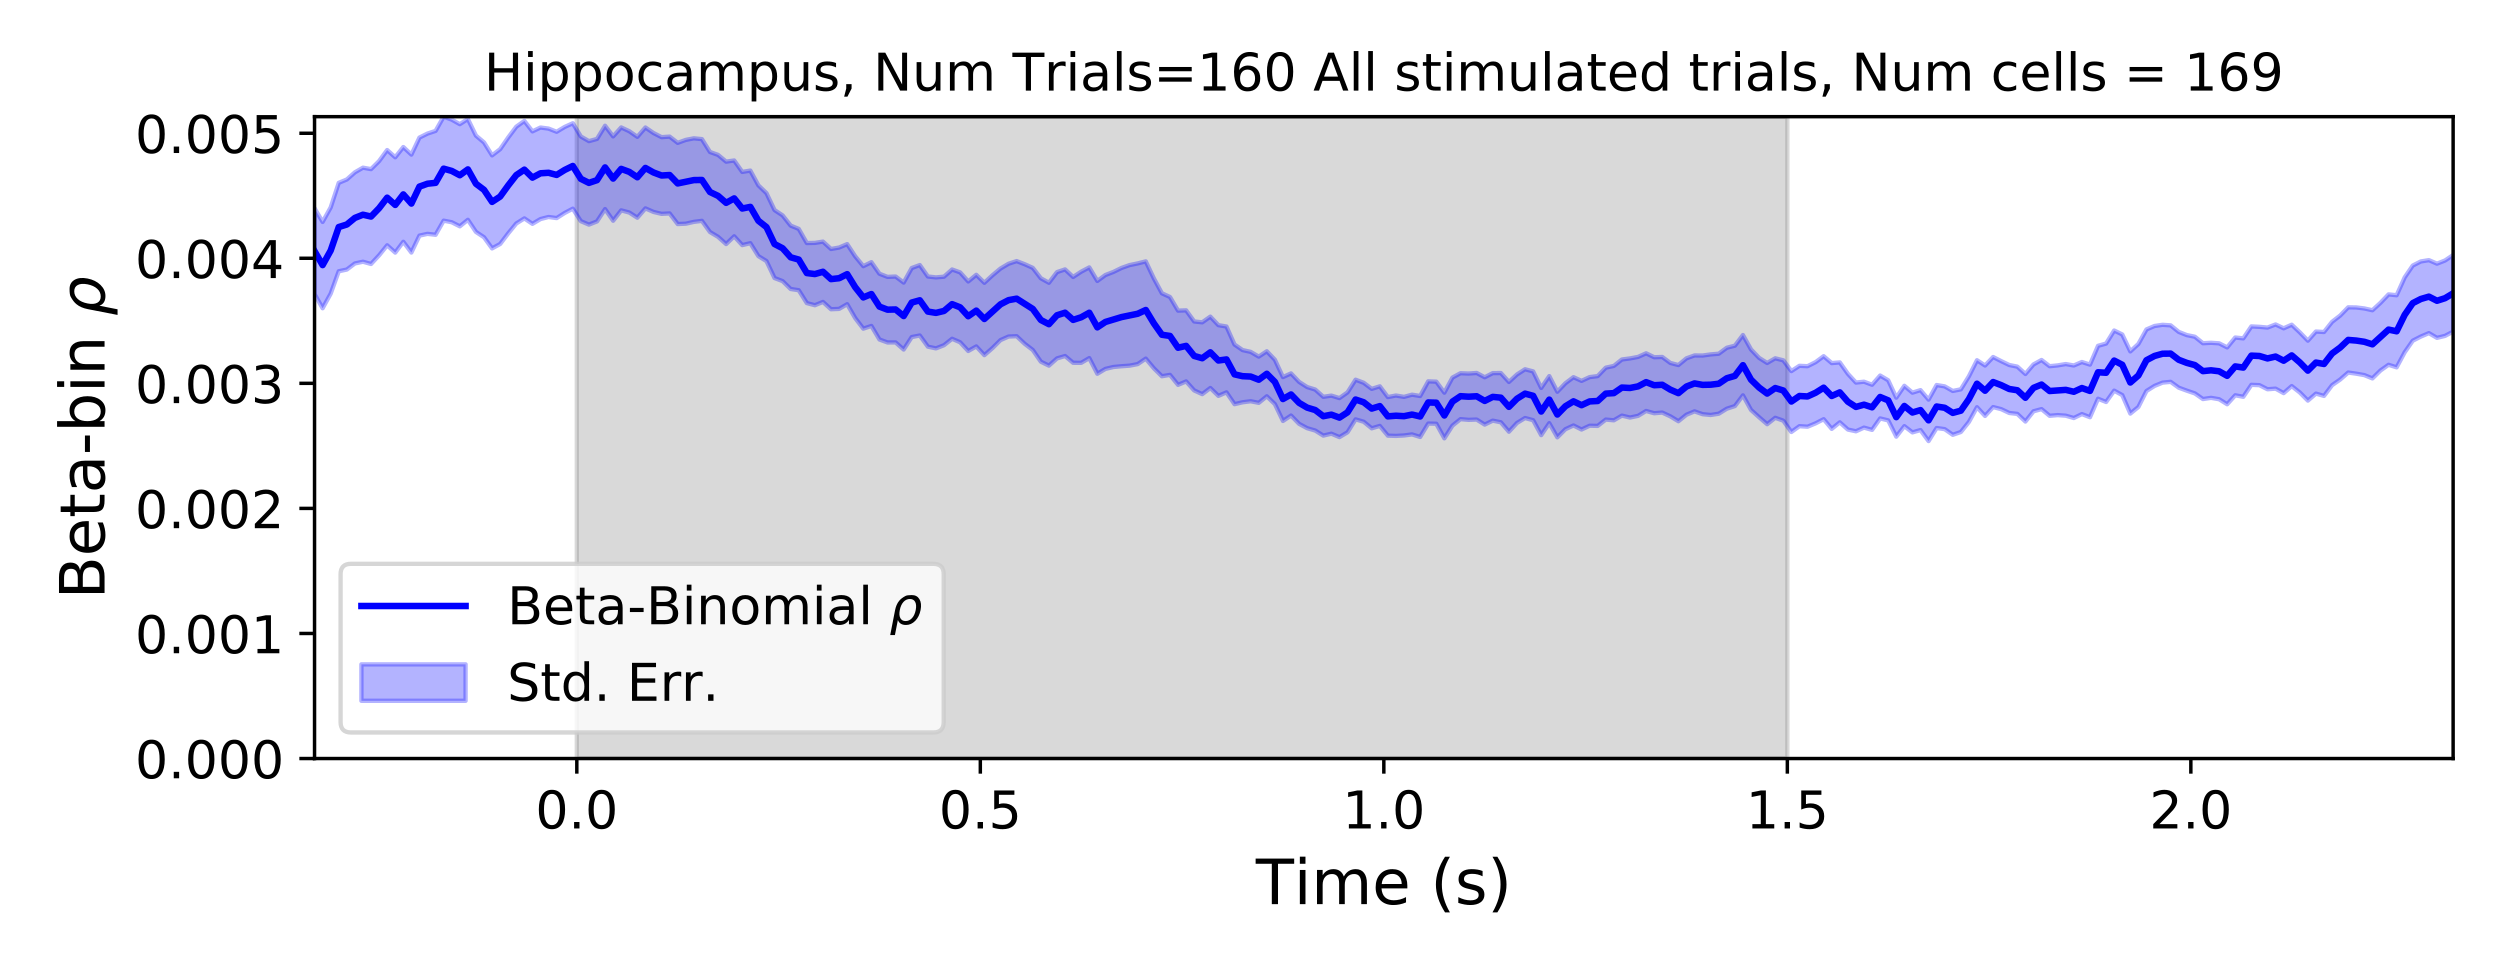 <?xml version="1.0" encoding="utf-8" standalone="no"?>
<!DOCTYPE svg PUBLIC "-//W3C//DTD SVG 1.1//EN"
  "http://www.w3.org/Graphics/SVG/1.1/DTD/svg11.dtd">
<!-- Created with matplotlib (https://matplotlib.org/) -->
<svg height="223.2pt" version="1.1" viewBox="0 0 576 223.2" width="576pt" xmlns="http://www.w3.org/2000/svg" xmlns:xlink="http://www.w3.org/1999/xlink">
 <defs>
  <style type="text/css">
*{stroke-linecap:butt;stroke-linejoin:round;}
  </style>
 </defs>
 <g id="figure_1">
  <g id="patch_1">
   <path d="M 0 223.2 
L 576 223.2 
L 576 0 
L 0 0 
z
" style="fill:#ffffff;"/>
  </g>
  <g id="axes_1">
   <g id="patch_2">
    <path d="M 72.47 174.76 
L 565.2 174.76 
L 565.2 26.88 
L 72.47 26.88 
z
" style="fill:#ffffff;"/>
   </g>
   <g id="PolyCollection_1">
    <defs>
     <path d="M 132.899 -48.44 
L 132.899 -196.32 
L 411.803 -196.32 
L 411.803 -48.44 
L 411.803 -48.44 
L 132.899 -48.44 
z
" id="m418e74ed6d" style="stroke:#808080;stroke-opacity:0.3;"/>
    </defs>
    <g clip-path="url(#pc2c7925bd0)">
     <use style="fill:#808080;fill-opacity:0.3;stroke:#808080;stroke-opacity:0.3;" x="0" xlink:href="#m418e74ed6d" y="223.2"/>
    </g>
   </g>
   <g id="PolyCollection_2">
    <defs>
     <path d="M 72.47 -175.208 
L 72.47 -155.459 
L 74.329 -152.181 
L 76.189 -155.541 
L 78.048 -160.702 
L 79.907 -161.094 
L 81.767 -162.501 
L 83.626 -162.897 
L 85.486 -162.381 
L 87.345 -164.38 
L 89.204 -166.68 
L 91.064 -165.007 
L 92.923 -167.492 
L 94.782 -165.019 
L 96.642 -168.915 
L 98.501 -169.319 
L 100.36 -169.106 
L 102.22 -172.359 
L 104.079 -171.998 
L 105.938 -171.057 
L 107.798 -172.555 
L 109.657 -169.77 
L 111.517 -168.538 
L 113.376 -165.971 
L 115.235 -166.987 
L 117.095 -169.439 
L 118.954 -171.714 
L 120.813 -172.883 
L 122.673 -171.628 
L 124.532 -172.73 
L 126.391 -173.207 
L 128.251 -172.954 
L 130.11 -174.137 
L 131.969 -175.119 
L 133.829 -172.244 
L 135.688 -171.448 
L 137.548 -172.19 
L 139.407 -175.022 
L 141.266 -172.346 
L 143.126 -174.731 
L 144.985 -174.235 
L 146.844 -173.043 
L 148.704 -175.188 
L 150.563 -174.373 
L 152.422 -173.928 
L 154.282 -174.023 
L 156.141 -171.583 
L 158 -171.659 
L 159.86 -172.079 
L 161.719 -172.317 
L 163.579 -169.743 
L 165.438 -168.633 
L 167.297 -166.972 
L 169.157 -168.754 
L 171.016 -166.727 
L 172.875 -167.167 
L 174.735 -164.187 
L 176.594 -163.046 
L 178.453 -159.142 
L 180.313 -158.432 
L 182.172 -156.615 
L 184.032 -156.33 
L 185.891 -153.37 
L 187.75 -152.877 
L 189.61 -153.635 
L 191.469 -151.951 
L 193.328 -152.03 
L 195.188 -153.112 
L 197.047 -149.903 
L 198.906 -147.478 
L 200.766 -148.101 
L 202.625 -144.984 
L 204.484 -144.294 
L 206.344 -144.305 
L 208.203 -142.672 
L 210.063 -145.542 
L 211.922 -145.9 
L 213.781 -143.33 
L 215.641 -142.933 
L 217.5 -143.665 
L 219.359 -145.145 
L 221.219 -144.338 
L 223.078 -142.335 
L 224.937 -143.381 
L 226.797 -141.375 
L 228.656 -142.992 
L 230.515 -144.841 
L 232.375 -145.661 
L 234.234 -145.737 
L 236.094 -143.991 
L 237.953 -142.565 
L 239.812 -139.87 
L 241.672 -138.96 
L 243.531 -140.623 
L 245.39 -141.172 
L 247.25 -139.613 
L 249.109 -139.604 
L 250.968 -140.695 
L 252.828 -137.089 
L 254.687 -138.205 
L 256.546 -138.645 
L 258.406 -138.819 
L 260.265 -138.953 
L 262.125 -139.312 
L 263.984 -140.572 
L 265.843 -138.355 
L 267.703 -136.514 
L 269.562 -136.826 
L 271.421 -134.532 
L 273.281 -135.322 
L 275.14 -133.244 
L 276.999 -132.391 
L 278.859 -133.805 
L 280.718 -131.996 
L 282.578 -132.797 
L 284.437 -130.079 
L 286.296 -130.514 
L 288.156 -130.749 
L 290.015 -130.388 
L 291.874 -131.891 
L 293.734 -130.094 
L 295.593 -126.216 
L 297.452 -127.458 
L 299.312 -125.55 
L 301.171 -124.546 
L 303.03 -124.003 
L 304.89 -122.836 
L 306.749 -123.278 
L 308.609 -122.488 
L 310.468 -123.601 
L 312.327 -126.578 
L 314.187 -126.035 
L 316.046 -124.514 
L 317.905 -125.069 
L 319.765 -122.825 
L 321.624 -122.765 
L 323.483 -122.864 
L 325.343 -123.11 
L 327.202 -122.522 
L 329.061 -125.609 
L 330.921 -125.573 
L 332.78 -122.213 
L 334.64 -125.135 
L 336.499 -126.63 
L 338.358 -126.466 
L 340.218 -126.536 
L 342.077 -125.376 
L 343.936 -126.283 
L 345.796 -125.904 
L 347.655 -123.738 
L 349.514 -125.754 
L 351.374 -126.888 
L 353.233 -126.385 
L 355.092 -122.95 
L 356.952 -125.7 
L 358.811 -122.441 
L 360.671 -124.311 
L 362.53 -125.172 
L 364.389 -124.241 
L 366.249 -125.112 
L 368.108 -125.072 
L 369.967 -126.53 
L 371.827 -126.362 
L 373.686 -127.443 
L 375.545 -126.997 
L 377.405 -127.386 
L 379.264 -128.514 
L 381.124 -127.991 
L 382.983 -128.144 
L 384.842 -127.278 
L 386.702 -126.151 
L 388.561 -127.654 
L 390.42 -128.421 
L 392.28 -127.77 
L 394.139 -127.587 
L 395.998 -127.882 
L 397.858 -129.035 
L 399.717 -129.638 
L 401.576 -132.109 
L 403.436 -128.752 
L 405.295 -127.076 
L 407.155 -125.471 
L 409.014 -126.94 
L 410.873 -126.275 
L 412.733 -123.677 
L 414.592 -125.006 
L 416.451 -124.885 
L 418.311 -125.658 
L 420.17 -126.617 
L 422.029 -124.391 
L 423.889 -125.896 
L 425.748 -124.232 
L 427.607 -123.83 
L 429.467 -124.676 
L 431.326 -124.156 
L 433.186 -126.792 
L 435.045 -126.341 
L 436.904 -122.601 
L 438.764 -125.011 
L 440.623 -123.581 
L 442.482 -124.113 
L 444.342 -121.58 
L 446.201 -124.587 
L 448.06 -124.324 
L 449.92 -123.025 
L 451.779 -123.665 
L 453.638 -125.988 
L 455.498 -129.377 
L 457.357 -127.371 
L 459.217 -129.409 
L 461.076 -128.933 
L 462.935 -128.051 
L 464.795 -127.839 
L 466.654 -126.081 
L 468.513 -128.437 
L 470.373 -128.941 
L 472.232 -127.396 
L 474.091 -127.559 
L 475.951 -127.424 
L 477.81 -126.888 
L 479.67 -127.795 
L 481.529 -127.074 
L 483.388 -131.331 
L 485.248 -130.588 
L 487.107 -133.195 
L 488.966 -132.171 
L 490.826 -127.913 
L 492.685 -129.437 
L 494.544 -133.113 
L 496.404 -134.283 
L 498.263 -135.045 
L 500.122 -135.224 
L 501.982 -133.879 
L 503.841 -133.191 
L 505.701 -132.558 
L 507.56 -131.259 
L 509.419 -131.535 
L 511.279 -131.218 
L 513.138 -130.067 
L 514.997 -132.123 
L 516.857 -131.779 
L 518.716 -134.533 
L 520.575 -134.458 
L 522.435 -133.511 
L 524.294 -133.657 
L 526.153 -132.631 
L 528.013 -134.244 
L 529.872 -132.776 
L 531.732 -130.907 
L 533.591 -132.512 
L 535.45 -131.983 
L 537.31 -134.454 
L 539.169 -135.751 
L 541.028 -137.37 
L 542.888 -137.103 
L 544.747 -136.774 
L 546.606 -136.016 
L 548.466 -137.839 
L 550.325 -139.151 
L 552.184 -138.568 
L 554.044 -142.039 
L 555.903 -144.704 
L 557.763 -145.659 
L 559.622 -146.446 
L 561.481 -145.357 
L 563.341 -145.812 
L 565.2 -146.801 
L 565.2 -164.433 
L 565.2 -164.433 
L 563.341 -163.184 
L 561.481 -162.451 
L 559.622 -163.263 
L 557.763 -162.965 
L 555.903 -162.019 
L 554.044 -159.29 
L 552.184 -155.178 
L 550.325 -155.374 
L 548.466 -153.432 
L 546.606 -151.719 
L 544.747 -152.132 
L 542.888 -152.363 
L 541.028 -152.392 
L 539.169 -150.489 
L 537.31 -149.049 
L 535.45 -146.706 
L 533.591 -146.816 
L 531.732 -144.712 
L 529.872 -146.631 
L 528.013 -148.384 
L 526.153 -147.557 
L 524.294 -148.446 
L 522.435 -147.729 
L 520.575 -147.899 
L 518.716 -147.994 
L 516.857 -145.241 
L 514.997 -145.435 
L 513.138 -143.159 
L 511.279 -144.1 
L 509.419 -144.221 
L 507.56 -144.123 
L 505.701 -145.616 
L 503.841 -145.995 
L 501.982 -146.731 
L 500.122 -148.239 
L 498.263 -148.365 
L 496.404 -148.091 
L 494.544 -147.294 
L 492.685 -143.955 
L 490.826 -142.233 
L 488.966 -146.141 
L 487.107 -147.047 
L 485.248 -144.044 
L 483.388 -143.523 
L 481.529 -139.194 
L 479.67 -139.794 
L 477.81 -138.992 
L 475.951 -139.324 
L 474.091 -139.013 
L 472.232 -138.825 
L 470.373 -140.256 
L 468.513 -139.232 
L 466.654 -137.038 
L 464.795 -138.729 
L 462.935 -139.101 
L 461.076 -139.995 
L 459.217 -140.941 
L 457.357 -138.986 
L 455.498 -140.201 
L 453.638 -136.508 
L 451.779 -133.496 
L 449.92 -133.123 
L 448.06 -134.177 
L 446.201 -134.488 
L 444.342 -131.132 
L 442.482 -133.311 
L 440.623 -132.736 
L 438.764 -134.307 
L 436.904 -131.582 
L 435.045 -135.576 
L 433.186 -136.674 
L 431.326 -134.559 
L 429.467 -135.254 
L 427.607 -135.059 
L 425.748 -137.077 
L 423.889 -139.702 
L 422.029 -139.545 
L 420.17 -141.13 
L 418.311 -139.76 
L 416.451 -138.829 
L 414.592 -138.918 
L 412.733 -137.699 
L 410.873 -140.183 
L 409.014 -140.646 
L 407.155 -139.572 
L 405.295 -140.743 
L 403.436 -142.685 
L 401.576 -146.008 
L 399.717 -143.553 
L 397.858 -143.078 
L 395.998 -141.702 
L 394.139 -141.548 
L 392.28 -141.285 
L 390.42 -141.307 
L 388.561 -140.64 
L 386.702 -139.094 
L 384.842 -139.581 
L 382.983 -140.954 
L 381.124 -140.893 
L 379.264 -141.8 
L 377.405 -140.965 
L 375.545 -140.62 
L 373.686 -140.374 
L 371.827 -138.892 
L 369.967 -138.488 
L 368.108 -136.549 
L 366.249 -136.312 
L 364.389 -135.446 
L 362.53 -136.296 
L 360.671 -134.898 
L 358.811 -132.948 
L 356.952 -136.543 
L 355.092 -133.819 
L 353.233 -137.628 
L 351.374 -138.12 
L 349.514 -136.922 
L 347.655 -135.197 
L 345.796 -137.251 
L 343.936 -137.236 
L 342.077 -136.278 
L 340.218 -137.272 
L 338.358 -137.136 
L 336.499 -137.212 
L 334.64 -136.2 
L 332.78 -132.735 
L 330.921 -135.266 
L 329.061 -135.336 
L 327.202 -131.964 
L 325.343 -132.266 
L 323.483 -131.763 
L 321.624 -132.073 
L 319.765 -131.712 
L 317.905 -134.189 
L 316.046 -133.607 
L 314.187 -135.011 
L 312.327 -135.715 
L 310.468 -132.794 
L 308.609 -131.479 
L 306.749 -132.05 
L 304.89 -131.775 
L 303.03 -133.449 
L 301.171 -134.021 
L 299.312 -135.214 
L 297.452 -137.166 
L 295.593 -136.321 
L 293.734 -140.315 
L 291.874 -142.267 
L 290.015 -141.038 
L 288.156 -142.131 
L 286.296 -142.538 
L 284.437 -143.817 
L 282.578 -147.974 
L 280.718 -148.281 
L 278.859 -150.245 
L 276.999 -148.938 
L 275.14 -149.136 
L 273.281 -151.696 
L 271.421 -151.63 
L 269.562 -154.775 
L 267.703 -155.628 
L 265.843 -159.064 
L 263.984 -162.978 
L 262.125 -162.511 
L 260.265 -162.125 
L 258.406 -161.47 
L 256.546 -160.555 
L 254.687 -159.837 
L 252.828 -158.473 
L 250.968 -161.59 
L 249.109 -160.604 
L 247.25 -159.386 
L 245.39 -161.13 
L 243.531 -160.505 
L 241.672 -158.053 
L 239.812 -159.081 
L 237.953 -161.483 
L 236.094 -162.322 
L 234.234 -163.042 
L 232.375 -162.434 
L 230.515 -161.327 
L 228.656 -159.768 
L 226.797 -158.045 
L 224.937 -159.883 
L 223.078 -158.352 
L 221.219 -160.441 
L 219.359 -161.107 
L 217.5 -159.451 
L 215.641 -159.292 
L 213.781 -159.496 
L 211.922 -162.129 
L 210.063 -161.446 
L 208.203 -158.097 
L 206.344 -159.49 
L 204.484 -159.408 
L 202.625 -160.131 
L 200.766 -162.793 
L 198.906 -161.876 
L 197.047 -164.135 
L 195.188 -166.954 
L 193.328 -166.165 
L 191.469 -165.837 
L 189.61 -167.533 
L 187.75 -167.239 
L 185.891 -167.205 
L 184.032 -170.461 
L 182.172 -171.219 
L 180.313 -173.571 
L 178.453 -174.805 
L 176.594 -178.695 
L 174.735 -180.486 
L 172.875 -183.897 
L 171.016 -183.591 
L 169.157 -186.224 
L 167.297 -185.96 
L 165.438 -187.517 
L 163.579 -188.182 
L 161.719 -191.15 
L 159.86 -191.333 
L 158 -190.967 
L 156.141 -190.287 
L 154.282 -191.728 
L 152.422 -191.598 
L 150.563 -192.554 
L 148.704 -193.823 
L 146.844 -191.676 
L 144.985 -192.967 
L 143.126 -193.84 
L 141.266 -191.777 
L 139.407 -194.224 
L 137.548 -191.19 
L 135.688 -190.683 
L 133.829 -191.748 
L 131.969 -194.799 
L 130.11 -193.955 
L 128.251 -192.842 
L 126.391 -193.571 
L 124.532 -193.819 
L 122.673 -192.93 
L 120.813 -195.336 
L 118.954 -194.007 
L 117.095 -191.527 
L 115.235 -188.831 
L 113.376 -187.405 
L 111.517 -190.383 
L 109.657 -191.955 
L 107.798 -195.783 
L 105.938 -194.593 
L 104.079 -195.638 
L 102.22 -196.32 
L 100.36 -193.042 
L 98.501 -192.426 
L 96.642 -191.499 
L 94.782 -187.586 
L 92.923 -189.319 
L 91.064 -186.963 
L 89.204 -188.626 
L 87.345 -186.09 
L 85.486 -184.235 
L 83.626 -184.566 
L 81.767 -183.495 
L 79.907 -181.85 
L 78.048 -181.075 
L 76.189 -175.411 
L 74.329 -172.071 
L 72.47 -175.208 
z
" id="m5371db8dd1" style="stroke:#0000ff;stroke-opacity:0.3;"/>
    </defs>
    <g clip-path="url(#pc2c7925bd0)">
     <use style="fill:#0000ff;fill-opacity:0.3;stroke:#0000ff;stroke-opacity:0.3;" x="0" xlink:href="#m5371db8dd1" y="223.2"/>
    </g>
   </g>
   <g id="matplotlib.axis_1">
    <g id="xtick_1">
     <g id="line2d_1">
      <defs>
       <path d="M 0 0 
L 0 3.5 
" id="m2410575700" style="stroke:#000000;stroke-width:0.8;"/>
      </defs>
      <g>
       <use style="stroke:#000000;stroke-width:0.8;" x="132.899" xlink:href="#m2410575700" y="174.76"/>
      </g>
     </g>
     <g id="text_1">
      <!-- 0.0 -->
      <defs>
       <path d="M 31.781 66.406 
Q 24.172 66.406 20.328 58.906 
Q 16.5 51.422 16.5 36.375 
Q 16.5 21.391 20.328 13.891 
Q 24.172 6.391 31.781 6.391 
Q 39.453 6.391 43.281 13.891 
Q 47.125 21.391 47.125 36.375 
Q 47.125 51.422 43.281 58.906 
Q 39.453 66.406 31.781 66.406 
z
M 31.781 74.219 
Q 44.047 74.219 50.516 64.516 
Q 56.984 54.828 56.984 36.375 
Q 56.984 17.969 50.516 8.266 
Q 44.047 -1.422 31.781 -1.422 
Q 19.531 -1.422 13.062 8.266 
Q 6.594 17.969 6.594 36.375 
Q 6.594 54.828 13.062 64.516 
Q 19.531 74.219 31.781 74.219 
z
" id="DejaVuSans-48"/>
       <path d="M 10.688 12.406 
L 21 12.406 
L 21 0 
L 10.688 0 
z
" id="DejaVuSans-46"/>
      </defs>
      <g transform="translate(123.357 190.878)scale(0.12 -0.12)">
       <use xlink:href="#DejaVuSans-48"/>
       <use x="63.623" xlink:href="#DejaVuSans-46"/>
       <use x="95.41" xlink:href="#DejaVuSans-48"/>
      </g>
     </g>
    </g>
    <g id="xtick_2">
     <g id="line2d_2">
      <g>
       <use style="stroke:#000000;stroke-width:0.8;" x="225.867" xlink:href="#m2410575700" y="174.76"/>
      </g>
     </g>
     <g id="text_2">
      <!-- 0.5 -->
      <defs>
       <path d="M 10.797 72.906 
L 49.516 72.906 
L 49.516 64.594 
L 19.828 64.594 
L 19.828 46.734 
Q 21.969 47.469 24.109 47.828 
Q 26.266 48.188 28.422 48.188 
Q 40.625 48.188 47.75 41.5 
Q 54.891 34.812 54.891 23.391 
Q 54.891 11.625 47.562 5.094 
Q 40.234 -1.422 26.906 -1.422 
Q 22.312 -1.422 17.547 -0.641 
Q 12.797 0.141 7.719 1.703 
L 7.719 11.625 
Q 12.109 9.234 16.797 8.062 
Q 21.484 6.891 26.703 6.891 
Q 35.156 6.891 40.078 11.328 
Q 45.016 15.766 45.016 23.391 
Q 45.016 31 40.078 35.438 
Q 35.156 39.891 26.703 39.891 
Q 22.75 39.891 18.812 39.016 
Q 14.891 38.141 10.797 36.281 
z
" id="DejaVuSans-53"/>
      </defs>
      <g transform="translate(216.325 190.878)scale(0.12 -0.12)">
       <use xlink:href="#DejaVuSans-48"/>
       <use x="63.623" xlink:href="#DejaVuSans-46"/>
       <use x="95.41" xlink:href="#DejaVuSans-53"/>
      </g>
     </g>
    </g>
    <g id="xtick_3">
     <g id="line2d_3">
      <g>
       <use style="stroke:#000000;stroke-width:0.8;" x="318.835" xlink:href="#m2410575700" y="174.76"/>
      </g>
     </g>
     <g id="text_3">
      <!-- 1.0 -->
      <defs>
       <path d="M 12.406 8.297 
L 28.516 8.297 
L 28.516 63.922 
L 10.984 60.406 
L 10.984 69.391 
L 28.422 72.906 
L 38.281 72.906 
L 38.281 8.297 
L 54.391 8.297 
L 54.391 0 
L 12.406 0 
z
" id="DejaVuSans-49"/>
      </defs>
      <g transform="translate(309.293 190.878)scale(0.12 -0.12)">
       <use xlink:href="#DejaVuSans-49"/>
       <use x="63.623" xlink:href="#DejaVuSans-46"/>
       <use x="95.41" xlink:href="#DejaVuSans-48"/>
      </g>
     </g>
    </g>
    <g id="xtick_4">
     <g id="line2d_4">
      <g>
       <use style="stroke:#000000;stroke-width:0.8;" x="411.803" xlink:href="#m2410575700" y="174.76"/>
      </g>
     </g>
     <g id="text_4">
      <!-- 1.5 -->
      <g transform="translate(402.261 190.878)scale(0.12 -0.12)">
       <use xlink:href="#DejaVuSans-49"/>
       <use x="63.623" xlink:href="#DejaVuSans-46"/>
       <use x="95.41" xlink:href="#DejaVuSans-53"/>
      </g>
     </g>
    </g>
    <g id="xtick_5">
     <g id="line2d_5">
      <g>
       <use style="stroke:#000000;stroke-width:0.8;" x="504.771" xlink:href="#m2410575700" y="174.76"/>
      </g>
     </g>
     <g id="text_5">
      <!-- 2.0 -->
      <defs>
       <path d="M 19.188 8.297 
L 53.609 8.297 
L 53.609 0 
L 7.328 0 
L 7.328 8.297 
Q 12.938 14.109 22.625 23.891 
Q 32.328 33.688 34.812 36.531 
Q 39.547 41.844 41.422 45.531 
Q 43.312 49.219 43.312 52.781 
Q 43.312 58.594 39.234 62.25 
Q 35.156 65.922 28.609 65.922 
Q 23.969 65.922 18.812 64.312 
Q 13.672 62.703 7.812 59.422 
L 7.812 69.391 
Q 13.766 71.781 18.938 73 
Q 24.125 74.219 28.422 74.219 
Q 39.75 74.219 46.484 68.547 
Q 53.219 62.891 53.219 53.422 
Q 53.219 48.922 51.531 44.891 
Q 49.859 40.875 45.406 35.406 
Q 44.188 33.984 37.641 27.219 
Q 31.109 20.453 19.188 8.297 
z
" id="DejaVuSans-50"/>
      </defs>
      <g transform="translate(495.229 190.878)scale(0.12 -0.12)">
       <use xlink:href="#DejaVuSans-50"/>
       <use x="63.623" xlink:href="#DejaVuSans-46"/>
       <use x="95.41" xlink:href="#DejaVuSans-48"/>
      </g>
     </g>
    </g>
    <g id="text_6">
     <!-- Time (s) -->
     <defs>
      <path d="M -0.297 72.906 
L 61.375 72.906 
L 61.375 64.594 
L 35.5 64.594 
L 35.5 0 
L 25.594 0 
L 25.594 64.594 
L -0.297 64.594 
z
" id="DejaVuSans-84"/>
      <path d="M 9.422 54.688 
L 18.406 54.688 
L 18.406 0 
L 9.422 0 
z
M 9.422 75.984 
L 18.406 75.984 
L 18.406 64.594 
L 9.422 64.594 
z
" id="DejaVuSans-105"/>
      <path d="M 52 44.188 
Q 55.375 50.25 60.062 53.125 
Q 64.75 56 71.094 56 
Q 79.641 56 84.281 50.016 
Q 88.922 44.047 88.922 33.016 
L 88.922 0 
L 79.891 0 
L 79.891 32.719 
Q 79.891 40.578 77.094 44.375 
Q 74.312 48.188 68.609 48.188 
Q 61.625 48.188 57.562 43.547 
Q 53.516 38.922 53.516 30.906 
L 53.516 0 
L 44.484 0 
L 44.484 32.719 
Q 44.484 40.625 41.703 44.406 
Q 38.922 48.188 33.109 48.188 
Q 26.219 48.188 22.156 43.531 
Q 18.109 38.875 18.109 30.906 
L 18.109 0 
L 9.078 0 
L 9.078 54.688 
L 18.109 54.688 
L 18.109 46.188 
Q 21.188 51.219 25.484 53.609 
Q 29.781 56 35.688 56 
Q 41.656 56 45.828 52.969 
Q 50 49.953 52 44.188 
z
" id="DejaVuSans-109"/>
      <path d="M 56.203 29.594 
L 56.203 25.203 
L 14.891 25.203 
Q 15.484 15.922 20.484 11.062 
Q 25.484 6.203 34.422 6.203 
Q 39.594 6.203 44.453 7.469 
Q 49.312 8.734 54.109 11.281 
L 54.109 2.781 
Q 49.266 0.734 44.188 -0.344 
Q 39.109 -1.422 33.891 -1.422 
Q 20.797 -1.422 13.156 6.188 
Q 5.516 13.812 5.516 26.812 
Q 5.516 40.234 12.766 48.109 
Q 20.016 56 32.328 56 
Q 43.359 56 49.781 48.891 
Q 56.203 41.797 56.203 29.594 
z
M 47.219 32.234 
Q 47.125 39.594 43.094 43.984 
Q 39.062 48.391 32.422 48.391 
Q 24.906 48.391 20.391 44.141 
Q 15.875 39.891 15.188 32.172 
z
" id="DejaVuSans-101"/>
      <path id="DejaVuSans-32"/>
      <path d="M 31 75.875 
Q 24.469 64.656 21.281 53.656 
Q 18.109 42.672 18.109 31.391 
Q 18.109 20.125 21.312 9.062 
Q 24.516 -2 31 -13.188 
L 23.188 -13.188 
Q 15.875 -1.703 12.234 9.375 
Q 8.594 20.453 8.594 31.391 
Q 8.594 42.281 12.203 53.312 
Q 15.828 64.359 23.188 75.875 
z
" id="DejaVuSans-40"/>
      <path d="M 44.281 53.078 
L 44.281 44.578 
Q 40.484 46.531 36.375 47.5 
Q 32.281 48.484 27.875 48.484 
Q 21.188 48.484 17.844 46.438 
Q 14.5 44.391 14.5 40.281 
Q 14.5 37.156 16.891 35.375 
Q 19.281 33.594 26.516 31.984 
L 29.594 31.297 
Q 39.156 29.25 43.188 25.516 
Q 47.219 21.781 47.219 15.094 
Q 47.219 7.469 41.188 3.016 
Q 35.156 -1.422 24.609 -1.422 
Q 20.219 -1.422 15.453 -0.562 
Q 10.688 0.297 5.422 2 
L 5.422 11.281 
Q 10.406 8.688 15.234 7.391 
Q 20.062 6.109 24.812 6.109 
Q 31.156 6.109 34.562 8.281 
Q 37.984 10.453 37.984 14.406 
Q 37.984 18.062 35.516 20.016 
Q 33.062 21.969 24.703 23.781 
L 21.578 24.516 
Q 13.234 26.266 9.516 29.906 
Q 5.812 33.547 5.812 39.891 
Q 5.812 47.609 11.281 51.797 
Q 16.75 56 26.812 56 
Q 31.781 56 36.172 55.266 
Q 40.578 54.547 44.281 53.078 
z
" id="DejaVuSans-115"/>
      <path d="M 8.016 75.875 
L 15.828 75.875 
Q 23.141 64.359 26.781 53.312 
Q 30.422 42.281 30.422 31.391 
Q 30.422 20.453 26.781 9.375 
Q 23.141 -1.703 15.828 -13.188 
L 8.016 -13.188 
Q 14.5 -2 17.703 9.062 
Q 20.906 20.125 20.906 31.391 
Q 20.906 42.672 17.703 53.656 
Q 14.5 64.656 8.016 75.875 
z
" id="DejaVuSans-41"/>
     </defs>
     <g transform="translate(289.34 208.315)scale(0.144 -0.144)">
      <use xlink:href="#DejaVuSans-84"/>
      <use x="61.037" xlink:href="#DejaVuSans-105"/>
      <use x="88.82" xlink:href="#DejaVuSans-109"/>
      <use x="186.232" xlink:href="#DejaVuSans-101"/>
      <use x="247.756" xlink:href="#DejaVuSans-32"/>
      <use x="279.543" xlink:href="#DejaVuSans-40"/>
      <use x="318.557" xlink:href="#DejaVuSans-115"/>
      <use x="370.656" xlink:href="#DejaVuSans-41"/>
     </g>
    </g>
   </g>
   <g id="matplotlib.axis_2">
    <g id="ytick_1">
     <g id="line2d_6">
      <defs>
       <path d="M 0 0 
L -3.5 0 
" id="md3053585a2" style="stroke:#000000;stroke-width:0.8;"/>
      </defs>
      <g>
       <use style="stroke:#000000;stroke-width:0.8;" x="72.47" xlink:href="#md3053585a2" y="174.76"/>
      </g>
     </g>
     <g id="text_7">
      <!-- 0.000 -->
      <g transform="translate(31.116 179.319)scale(0.12 -0.12)">
       <use xlink:href="#DejaVuSans-48"/>
       <use x="63.623" xlink:href="#DejaVuSans-46"/>
       <use x="95.41" xlink:href="#DejaVuSans-48"/>
       <use x="159.033" xlink:href="#DejaVuSans-48"/>
       <use x="222.656" xlink:href="#DejaVuSans-48"/>
      </g>
     </g>
    </g>
    <g id="ytick_2">
     <g id="line2d_7">
      <g>
       <use style="stroke:#000000;stroke-width:0.8;" x="72.47" xlink:href="#md3053585a2" y="145.947"/>
      </g>
     </g>
     <g id="text_8">
      <!-- 0.001 -->
      <g transform="translate(31.116 150.506)scale(0.12 -0.12)">
       <use xlink:href="#DejaVuSans-48"/>
       <use x="63.623" xlink:href="#DejaVuSans-46"/>
       <use x="95.41" xlink:href="#DejaVuSans-48"/>
       <use x="159.033" xlink:href="#DejaVuSans-48"/>
       <use x="222.656" xlink:href="#DejaVuSans-49"/>
      </g>
     </g>
    </g>
    <g id="ytick_3">
     <g id="line2d_8">
      <g>
       <use style="stroke:#000000;stroke-width:0.8;" x="72.47" xlink:href="#md3053585a2" y="117.135"/>
      </g>
     </g>
     <g id="text_9">
      <!-- 0.002 -->
      <g transform="translate(31.116 121.694)scale(0.12 -0.12)">
       <use xlink:href="#DejaVuSans-48"/>
       <use x="63.623" xlink:href="#DejaVuSans-46"/>
       <use x="95.41" xlink:href="#DejaVuSans-48"/>
       <use x="159.033" xlink:href="#DejaVuSans-48"/>
       <use x="222.656" xlink:href="#DejaVuSans-50"/>
      </g>
     </g>
    </g>
    <g id="ytick_4">
     <g id="line2d_9">
      <g>
       <use style="stroke:#000000;stroke-width:0.8;" x="72.47" xlink:href="#md3053585a2" y="88.322"/>
      </g>
     </g>
     <g id="text_10">
      <!-- 0.003 -->
      <defs>
       <path d="M 40.578 39.312 
Q 47.656 37.797 51.625 33 
Q 55.609 28.219 55.609 21.188 
Q 55.609 10.406 48.188 4.484 
Q 40.766 -1.422 27.094 -1.422 
Q 22.516 -1.422 17.656 -0.516 
Q 12.797 0.391 7.625 2.203 
L 7.625 11.719 
Q 11.719 9.328 16.594 8.109 
Q 21.484 6.891 26.812 6.891 
Q 36.078 6.891 40.938 10.547 
Q 45.797 14.203 45.797 21.188 
Q 45.797 27.641 41.281 31.266 
Q 36.766 34.906 28.719 34.906 
L 20.219 34.906 
L 20.219 43.016 
L 29.109 43.016 
Q 36.375 43.016 40.234 45.922 
Q 44.094 48.828 44.094 54.297 
Q 44.094 59.906 40.109 62.906 
Q 36.141 65.922 28.719 65.922 
Q 24.656 65.922 20.016 65.031 
Q 15.375 64.156 9.812 62.312 
L 9.812 71.094 
Q 15.438 72.656 20.344 73.438 
Q 25.25 74.219 29.594 74.219 
Q 40.828 74.219 47.359 69.109 
Q 53.906 64.016 53.906 55.328 
Q 53.906 49.266 50.438 45.094 
Q 46.969 40.922 40.578 39.312 
z
" id="DejaVuSans-51"/>
      </defs>
      <g transform="translate(31.116 92.881)scale(0.12 -0.12)">
       <use xlink:href="#DejaVuSans-48"/>
       <use x="63.623" xlink:href="#DejaVuSans-46"/>
       <use x="95.41" xlink:href="#DejaVuSans-48"/>
       <use x="159.033" xlink:href="#DejaVuSans-48"/>
       <use x="222.656" xlink:href="#DejaVuSans-51"/>
      </g>
     </g>
    </g>
    <g id="ytick_5">
     <g id="line2d_10">
      <g>
       <use style="stroke:#000000;stroke-width:0.8;" x="72.47" xlink:href="#md3053585a2" y="59.509"/>
      </g>
     </g>
     <g id="text_11">
      <!-- 0.004 -->
      <defs>
       <path d="M 37.797 64.312 
L 12.891 25.391 
L 37.797 25.391 
z
M 35.203 72.906 
L 47.609 72.906 
L 47.609 25.391 
L 58.016 25.391 
L 58.016 17.188 
L 47.609 17.188 
L 47.609 0 
L 37.797 0 
L 37.797 17.188 
L 4.891 17.188 
L 4.891 26.703 
z
" id="DejaVuSans-52"/>
      </defs>
      <g transform="translate(31.116 64.068)scale(0.12 -0.12)">
       <use xlink:href="#DejaVuSans-48"/>
       <use x="63.623" xlink:href="#DejaVuSans-46"/>
       <use x="95.41" xlink:href="#DejaVuSans-48"/>
       <use x="159.033" xlink:href="#DejaVuSans-48"/>
       <use x="222.656" xlink:href="#DejaVuSans-52"/>
      </g>
     </g>
    </g>
    <g id="ytick_6">
     <g id="line2d_11">
      <g>
       <use style="stroke:#000000;stroke-width:0.8;" x="72.47" xlink:href="#md3053585a2" y="30.697"/>
      </g>
     </g>
     <g id="text_12">
      <!-- 0.005 -->
      <g transform="translate(31.116 35.256)scale(0.12 -0.12)">
       <use xlink:href="#DejaVuSans-48"/>
       <use x="63.623" xlink:href="#DejaVuSans-46"/>
       <use x="95.41" xlink:href="#DejaVuSans-48"/>
       <use x="159.033" xlink:href="#DejaVuSans-48"/>
       <use x="222.656" xlink:href="#DejaVuSans-53"/>
      </g>
     </g>
    </g>
    <g id="text_13">
     <!-- Beta-bin $\rho$ -->
     <defs>
      <path d="M 19.672 34.812 
L 19.672 8.109 
L 35.5 8.109 
Q 43.453 8.109 47.281 11.406 
Q 51.125 14.703 51.125 21.484 
Q 51.125 28.328 47.281 31.562 
Q 43.453 34.812 35.5 34.812 
z
M 19.672 64.797 
L 19.672 42.828 
L 34.281 42.828 
Q 41.5 42.828 45.031 45.531 
Q 48.578 48.25 48.578 53.812 
Q 48.578 59.328 45.031 62.062 
Q 41.5 64.797 34.281 64.797 
z
M 9.812 72.906 
L 35.016 72.906 
Q 46.297 72.906 52.391 68.219 
Q 58.5 63.531 58.5 54.891 
Q 58.5 48.188 55.375 44.234 
Q 52.25 40.281 46.188 39.312 
Q 53.469 37.75 57.5 32.781 
Q 61.531 27.828 61.531 20.406 
Q 61.531 10.641 54.891 5.312 
Q 48.25 0 35.984 0 
L 9.812 0 
z
" id="DejaVuSans-66"/>
      <path d="M 18.312 70.219 
L 18.312 54.688 
L 36.812 54.688 
L 36.812 47.703 
L 18.312 47.703 
L 18.312 18.016 
Q 18.312 11.328 20.141 9.422 
Q 21.969 7.516 27.594 7.516 
L 36.812 7.516 
L 36.812 0 
L 27.594 0 
Q 17.188 0 13.234 3.875 
Q 9.281 7.766 9.281 18.016 
L 9.281 47.703 
L 2.688 47.703 
L 2.688 54.688 
L 9.281 54.688 
L 9.281 70.219 
z
" id="DejaVuSans-116"/>
      <path d="M 34.281 27.484 
Q 23.391 27.484 19.188 25 
Q 14.984 22.516 14.984 16.5 
Q 14.984 11.719 18.141 8.906 
Q 21.297 6.109 26.703 6.109 
Q 34.188 6.109 38.703 11.406 
Q 43.219 16.703 43.219 25.484 
L 43.219 27.484 
z
M 52.203 31.203 
L 52.203 0 
L 43.219 0 
L 43.219 8.297 
Q 40.141 3.328 35.547 0.953 
Q 30.953 -1.422 24.312 -1.422 
Q 15.922 -1.422 10.953 3.297 
Q 6 8.016 6 15.922 
Q 6 25.141 12.172 29.828 
Q 18.359 34.516 30.609 34.516 
L 43.219 34.516 
L 43.219 35.406 
Q 43.219 41.609 39.141 45 
Q 35.062 48.391 27.688 48.391 
Q 23 48.391 18.547 47.266 
Q 14.109 46.141 10.016 43.891 
L 10.016 52.203 
Q 14.938 54.109 19.578 55.047 
Q 24.219 56 28.609 56 
Q 40.484 56 46.344 49.844 
Q 52.203 43.703 52.203 31.203 
z
" id="DejaVuSans-97"/>
      <path d="M 4.891 31.391 
L 31.203 31.391 
L 31.203 23.391 
L 4.891 23.391 
z
" id="DejaVuSans-45"/>
      <path d="M 48.688 27.297 
Q 48.688 37.203 44.609 42.844 
Q 40.531 48.484 33.406 48.484 
Q 26.266 48.484 22.188 42.844 
Q 18.109 37.203 18.109 27.297 
Q 18.109 17.391 22.188 11.75 
Q 26.266 6.109 33.406 6.109 
Q 40.531 6.109 44.609 11.75 
Q 48.688 17.391 48.688 27.297 
z
M 18.109 46.391 
Q 20.953 51.266 25.266 53.625 
Q 29.594 56 35.594 56 
Q 45.562 56 51.781 48.094 
Q 58.016 40.188 58.016 27.297 
Q 58.016 14.406 51.781 6.484 
Q 45.562 -1.422 35.594 -1.422 
Q 29.594 -1.422 25.266 0.953 
Q 20.953 3.328 18.109 8.203 
L 18.109 0 
L 9.078 0 
L 9.078 75.984 
L 18.109 75.984 
z
" id="DejaVuSans-98"/>
      <path d="M 54.891 33.016 
L 54.891 0 
L 45.906 0 
L 45.906 32.719 
Q 45.906 40.484 42.875 44.328 
Q 39.844 48.188 33.797 48.188 
Q 26.516 48.188 22.312 43.547 
Q 18.109 38.922 18.109 30.906 
L 18.109 0 
L 9.078 0 
L 9.078 54.688 
L 18.109 54.688 
L 18.109 46.188 
Q 21.344 51.125 25.703 53.562 
Q 30.078 56 35.797 56 
Q 45.219 56 50.047 50.172 
Q 54.891 44.344 54.891 33.016 
z
" id="DejaVuSans-110"/>
      <path d="M 18.797 44.922 
Q 22.703 49.906 30.953 54.297 
Q 34.188 56 43.062 56 
Q 53.031 56 57.719 48.094 
Q 62.406 40.188 59.906 27.297 
Q 57.375 14.406 49.609 6.484 
Q 41.844 -1.422 31.891 -1.422 
Q 25.875 -1.422 22.016 0.984 
Q 18.172 3.328 16.312 8.203 
L 10.641 -20.797 
L 1.609 -20.797 
L 10.891 26.812 
Q 13.094 38.094 18.797 44.922 
z
M 50.594 27.297 
Q 52.484 37.203 49.516 42.875 
Q 46.531 48.484 39.406 48.484 
Q 32.281 48.484 27.094 42.875 
Q 21.922 37.203 20.016 27.297 
Q 18.062 17.391 21.047 11.719 
Q 24.031 6.109 31.156 6.109 
Q 38.281 6.109 43.453 11.719 
Q 48.641 17.391 50.594 27.297 
z
" id="DejaVuSans-Oblique-961"/>
     </defs>
     <g transform="translate(24.092 138.044)rotate(-90)scale(0.144 -0.144)">
      <use transform="translate(0 0.016)" xlink:href="#DejaVuSans-66"/>
      <use transform="translate(68.604 0.016)" xlink:href="#DejaVuSans-101"/>
      <use transform="translate(130.127 0.016)" xlink:href="#DejaVuSans-116"/>
      <use transform="translate(169.336 0.016)" xlink:href="#DejaVuSans-97"/>
      <use transform="translate(230.615 0.016)" xlink:href="#DejaVuSans-45"/>
      <use transform="translate(266.699 0.016)" xlink:href="#DejaVuSans-98"/>
      <use transform="translate(330.176 0.016)" xlink:href="#DejaVuSans-105"/>
      <use transform="translate(357.959 0.016)" xlink:href="#DejaVuSans-110"/>
      <use transform="translate(421.338 0.016)" xlink:href="#DejaVuSans-32"/>
      <use transform="translate(453.125 0.016)" xlink:href="#DejaVuSans-Oblique-961"/>
     </g>
    </g>
   </g>
   <g id="line2d_12">
    <path clip-path="url(#pc2c7925bd0)" d="M 72.47 57.866 
L 74.329 61.074 
L 76.189 57.724 
L 78.048 52.311 
L 79.907 51.728 
L 81.767 50.202 
L 83.626 49.469 
L 85.486 49.892 
L 87.345 47.965 
L 89.204 45.547 
L 91.064 47.215 
L 92.923 44.795 
L 94.782 46.897 
L 96.642 42.993 
L 98.501 42.327 
L 100.36 42.126 
L 102.22 38.861 
L 104.079 39.382 
L 105.938 40.375 
L 107.798 39.031 
L 109.657 42.337 
L 111.517 43.739 
L 113.376 46.512 
L 115.235 45.291 
L 117.095 42.717 
L 118.954 40.339 
L 120.813 39.09 
L 122.673 40.921 
L 124.532 39.926 
L 126.391 39.811 
L 128.251 40.302 
L 130.11 39.154 
L 131.969 38.241 
L 133.829 41.204 
L 135.688 42.134 
L 137.548 41.51 
L 139.407 38.577 
L 141.266 41.138 
L 143.126 38.914 
L 144.985 39.599 
L 146.844 40.84 
L 148.704 38.694 
L 150.563 39.736 
L 152.422 40.437 
L 154.282 40.325 
L 156.141 42.265 
L 159.86 41.494 
L 161.719 41.466 
L 163.579 44.237 
L 165.438 45.125 
L 167.297 46.734 
L 169.157 45.711 
L 171.016 48.041 
L 172.875 47.668 
L 174.735 50.864 
L 176.594 52.329 
L 178.453 56.226 
L 180.313 57.199 
L 182.172 59.283 
L 184.032 59.805 
L 185.891 62.913 
L 187.75 63.142 
L 189.61 62.616 
L 191.469 64.306 
L 193.328 64.102 
L 195.188 63.167 
L 197.047 66.181 
L 198.906 68.523 
L 200.766 67.753 
L 202.625 70.642 
L 204.484 71.349 
L 206.344 71.302 
L 208.203 72.815 
L 210.063 69.706 
L 211.922 69.186 
L 213.781 71.787 
L 215.641 72.088 
L 217.5 71.642 
L 219.359 70.074 
L 221.219 70.811 
L 223.078 72.857 
L 224.937 71.568 
L 226.797 73.49 
L 230.515 70.116 
L 232.375 69.152 
L 234.234 68.811 
L 237.953 71.176 
L 239.812 73.725 
L 241.672 74.694 
L 243.531 72.636 
L 245.39 72.049 
L 247.25 73.7 
L 249.109 73.096 
L 250.968 72.057 
L 252.828 75.419 
L 254.687 74.179 
L 258.406 73.056 
L 262.125 72.289 
L 263.984 71.425 
L 265.843 74.491 
L 267.703 77.129 
L 269.562 77.4 
L 271.421 80.119 
L 273.281 79.691 
L 275.14 82.01 
L 276.999 82.536 
L 278.859 81.175 
L 280.718 83.062 
L 282.578 82.815 
L 284.437 86.252 
L 286.296 86.674 
L 288.156 86.76 
L 290.015 87.487 
L 291.874 86.121 
L 293.734 87.995 
L 295.593 91.932 
L 297.452 90.888 
L 299.312 92.818 
L 301.171 93.917 
L 303.03 94.474 
L 304.89 95.894 
L 306.749 95.536 
L 308.609 96.217 
L 310.468 95.003 
L 312.327 92.053 
L 314.187 92.677 
L 316.046 94.139 
L 317.905 93.571 
L 319.765 95.931 
L 321.624 95.781 
L 323.483 95.887 
L 325.343 95.512 
L 327.202 95.957 
L 329.061 92.728 
L 330.921 92.78 
L 332.78 95.726 
L 334.64 92.532 
L 336.499 91.279 
L 338.358 91.399 
L 340.218 91.296 
L 342.077 92.373 
L 343.936 91.44 
L 345.796 91.623 
L 347.655 93.733 
L 349.514 91.862 
L 351.374 90.696 
L 353.233 91.193 
L 355.092 94.815 
L 356.952 92.078 
L 358.811 95.506 
L 360.671 93.596 
L 362.53 92.466 
L 364.389 93.356 
L 366.249 92.488 
L 368.108 92.39 
L 369.967 90.691 
L 371.827 90.573 
L 373.686 89.292 
L 375.545 89.391 
L 377.405 89.024 
L 379.264 88.043 
L 381.124 88.758 
L 382.983 88.651 
L 384.842 89.771 
L 386.702 90.578 
L 388.561 89.053 
L 390.42 88.336 
L 392.28 88.673 
L 394.139 88.633 
L 395.998 88.408 
L 397.858 87.144 
L 399.717 86.605 
L 401.576 84.142 
L 403.436 87.482 
L 405.295 89.29 
L 407.155 90.679 
L 409.014 89.407 
L 410.873 89.971 
L 412.733 92.512 
L 414.592 91.238 
L 416.451 91.343 
L 418.311 90.491 
L 420.17 89.326 
L 422.029 91.232 
L 423.889 90.401 
L 425.748 92.546 
L 427.607 93.756 
L 429.467 93.235 
L 431.326 93.842 
L 433.186 91.467 
L 435.045 92.242 
L 436.904 96.108 
L 438.764 93.541 
L 440.623 95.042 
L 442.482 94.488 
L 444.342 96.844 
L 446.201 93.662 
L 448.06 93.949 
L 449.92 95.126 
L 451.779 94.62 
L 453.638 91.952 
L 455.498 88.411 
L 457.357 90.021 
L 459.217 88.025 
L 461.076 88.736 
L 462.935 89.624 
L 464.795 89.916 
L 466.654 91.64 
L 468.513 89.365 
L 470.373 88.601 
L 472.232 90.09 
L 475.951 89.826 
L 477.81 90.26 
L 479.67 89.406 
L 481.529 90.066 
L 483.388 85.773 
L 485.248 85.884 
L 487.107 83.079 
L 488.966 84.044 
L 490.826 88.127 
L 492.685 86.504 
L 494.544 82.996 
L 496.404 82.013 
L 498.263 81.495 
L 500.122 81.469 
L 501.982 82.895 
L 503.841 83.607 
L 505.701 84.113 
L 507.56 85.509 
L 509.419 85.322 
L 511.279 85.541 
L 513.138 86.587 
L 514.997 84.421 
L 516.857 84.69 
L 518.716 81.936 
L 520.575 82.021 
L 522.435 82.58 
L 524.294 82.149 
L 526.153 83.106 
L 528.013 81.886 
L 529.872 83.496 
L 531.732 85.39 
L 533.591 83.536 
L 535.45 83.856 
L 537.31 81.448 
L 539.169 80.08 
L 541.028 78.319 
L 542.888 78.467 
L 544.747 78.747 
L 546.606 79.332 
L 550.325 75.938 
L 552.184 76.327 
L 554.044 72.535 
L 555.903 69.838 
L 557.763 68.888 
L 559.622 68.345 
L 561.481 69.296 
L 563.341 68.702 
L 565.2 67.583 
L 565.2 67.583 
" style="fill:none;stroke:#0000ff;stroke-linecap:square;stroke-width:1.5;"/>
   </g>
   <g id="patch_3">
    <path d="M 72.47 174.76 
L 72.47 26.88 
" style="fill:none;stroke:#000000;stroke-linecap:square;stroke-linejoin:miter;stroke-width:0.8;"/>
   </g>
   <g id="patch_4">
    <path d="M 565.2 174.76 
L 565.2 26.88 
" style="fill:none;stroke:#000000;stroke-linecap:square;stroke-linejoin:miter;stroke-width:0.8;"/>
   </g>
   <g id="patch_5">
    <path d="M 72.47 174.76 
L 565.2 174.76 
" style="fill:none;stroke:#000000;stroke-linecap:square;stroke-linejoin:miter;stroke-width:0.8;"/>
   </g>
   <g id="patch_6">
    <path d="M 72.47 26.88 
L 565.2 26.88 
" style="fill:none;stroke:#000000;stroke-linecap:square;stroke-linejoin:miter;stroke-width:0.8;"/>
   </g>
   <g id="text_14">
    <!-- Hippocampus, Num Trials=160 All stimulated trials, Num cells = 169 -->
    <defs>
     <path d="M 9.812 72.906 
L 19.672 72.906 
L 19.672 43.016 
L 55.516 43.016 
L 55.516 72.906 
L 65.375 72.906 
L 65.375 0 
L 55.516 0 
L 55.516 34.719 
L 19.672 34.719 
L 19.672 0 
L 9.812 0 
z
" id="DejaVuSans-72"/>
     <path d="M 18.109 8.203 
L 18.109 -20.797 
L 9.078 -20.797 
L 9.078 54.688 
L 18.109 54.688 
L 18.109 46.391 
Q 20.953 51.266 25.266 53.625 
Q 29.594 56 35.594 56 
Q 45.562 56 51.781 48.094 
Q 58.016 40.188 58.016 27.297 
Q 58.016 14.406 51.781 6.484 
Q 45.562 -1.422 35.594 -1.422 
Q 29.594 -1.422 25.266 0.953 
Q 20.953 3.328 18.109 8.203 
z
M 48.688 27.297 
Q 48.688 37.203 44.609 42.844 
Q 40.531 48.484 33.406 48.484 
Q 26.266 48.484 22.188 42.844 
Q 18.109 37.203 18.109 27.297 
Q 18.109 17.391 22.188 11.75 
Q 26.266 6.109 33.406 6.109 
Q 40.531 6.109 44.609 11.75 
Q 48.688 17.391 48.688 27.297 
z
" id="DejaVuSans-112"/>
     <path d="M 30.609 48.391 
Q 23.391 48.391 19.188 42.75 
Q 14.984 37.109 14.984 27.297 
Q 14.984 17.484 19.156 11.844 
Q 23.344 6.203 30.609 6.203 
Q 37.797 6.203 41.984 11.859 
Q 46.188 17.531 46.188 27.297 
Q 46.188 37.016 41.984 42.703 
Q 37.797 48.391 30.609 48.391 
z
M 30.609 56 
Q 42.328 56 49.016 48.375 
Q 55.719 40.766 55.719 27.297 
Q 55.719 13.875 49.016 6.219 
Q 42.328 -1.422 30.609 -1.422 
Q 18.844 -1.422 12.172 6.219 
Q 5.516 13.875 5.516 27.297 
Q 5.516 40.766 12.172 48.375 
Q 18.844 56 30.609 56 
z
" id="DejaVuSans-111"/>
     <path d="M 48.781 52.594 
L 48.781 44.188 
Q 44.969 46.297 41.141 47.344 
Q 37.312 48.391 33.406 48.391 
Q 24.656 48.391 19.812 42.844 
Q 14.984 37.312 14.984 27.297 
Q 14.984 17.281 19.812 11.734 
Q 24.656 6.203 33.406 6.203 
Q 37.312 6.203 41.141 7.25 
Q 44.969 8.297 48.781 10.406 
L 48.781 2.094 
Q 45.016 0.344 40.984 -0.531 
Q 36.969 -1.422 32.422 -1.422 
Q 20.062 -1.422 12.781 6.344 
Q 5.516 14.109 5.516 27.297 
Q 5.516 40.672 12.859 48.328 
Q 20.219 56 33.016 56 
Q 37.156 56 41.109 55.141 
Q 45.062 54.297 48.781 52.594 
z
" id="DejaVuSans-99"/>
     <path d="M 8.5 21.578 
L 8.5 54.688 
L 17.484 54.688 
L 17.484 21.922 
Q 17.484 14.156 20.5 10.266 
Q 23.531 6.391 29.594 6.391 
Q 36.859 6.391 41.078 11.031 
Q 45.312 15.672 45.312 23.688 
L 45.312 54.688 
L 54.297 54.688 
L 54.297 0 
L 45.312 0 
L 45.312 8.406 
Q 42.047 3.422 37.719 1 
Q 33.406 -1.422 27.688 -1.422 
Q 18.266 -1.422 13.375 4.438 
Q 8.5 10.297 8.5 21.578 
z
M 31.109 56 
z
" id="DejaVuSans-117"/>
     <path d="M 11.719 12.406 
L 22.016 12.406 
L 22.016 4 
L 14.016 -11.625 
L 7.719 -11.625 
L 11.719 4 
z
" id="DejaVuSans-44"/>
     <path d="M 9.812 72.906 
L 23.094 72.906 
L 55.422 11.922 
L 55.422 72.906 
L 64.984 72.906 
L 64.984 0 
L 51.703 0 
L 19.391 60.984 
L 19.391 0 
L 9.812 0 
z
" id="DejaVuSans-78"/>
     <path d="M 41.109 46.297 
Q 39.594 47.172 37.812 47.578 
Q 36.031 48 33.891 48 
Q 26.266 48 22.188 43.047 
Q 18.109 38.094 18.109 28.812 
L 18.109 0 
L 9.078 0 
L 9.078 54.688 
L 18.109 54.688 
L 18.109 46.188 
Q 20.953 51.172 25.484 53.578 
Q 30.031 56 36.531 56 
Q 37.453 56 38.578 55.875 
Q 39.703 55.766 41.062 55.516 
z
" id="DejaVuSans-114"/>
     <path d="M 9.422 75.984 
L 18.406 75.984 
L 18.406 0 
L 9.422 0 
z
" id="DejaVuSans-108"/>
     <path d="M 10.594 45.406 
L 73.188 45.406 
L 73.188 37.203 
L 10.594 37.203 
z
M 10.594 25.484 
L 73.188 25.484 
L 73.188 17.188 
L 10.594 17.188 
z
" id="DejaVuSans-61"/>
     <path d="M 33.016 40.375 
Q 26.375 40.375 22.484 35.828 
Q 18.609 31.297 18.609 23.391 
Q 18.609 15.531 22.484 10.953 
Q 26.375 6.391 33.016 6.391 
Q 39.656 6.391 43.531 10.953 
Q 47.406 15.531 47.406 23.391 
Q 47.406 31.297 43.531 35.828 
Q 39.656 40.375 33.016 40.375 
z
M 52.594 71.297 
L 52.594 62.312 
Q 48.875 64.062 45.094 64.984 
Q 41.312 65.922 37.594 65.922 
Q 27.828 65.922 22.672 59.328 
Q 17.531 52.734 16.797 39.406 
Q 19.672 43.656 24.016 45.922 
Q 28.375 48.188 33.594 48.188 
Q 44.578 48.188 50.953 41.516 
Q 57.328 34.859 57.328 23.391 
Q 57.328 12.156 50.688 5.359 
Q 44.047 -1.422 33.016 -1.422 
Q 20.359 -1.422 13.672 8.266 
Q 6.984 17.969 6.984 36.375 
Q 6.984 53.656 15.188 63.938 
Q 23.391 74.219 37.203 74.219 
Q 40.922 74.219 44.703 73.484 
Q 48.484 72.75 52.594 71.297 
z
" id="DejaVuSans-54"/>
     <path d="M 34.188 63.188 
L 20.797 26.906 
L 47.609 26.906 
z
M 28.609 72.906 
L 39.797 72.906 
L 67.578 0 
L 57.328 0 
L 50.688 18.703 
L 17.828 18.703 
L 11.188 0 
L 0.781 0 
z
" id="DejaVuSans-65"/>
     <path d="M 45.406 46.391 
L 45.406 75.984 
L 54.391 75.984 
L 54.391 0 
L 45.406 0 
L 45.406 8.203 
Q 42.578 3.328 38.25 0.953 
Q 33.938 -1.422 27.875 -1.422 
Q 17.969 -1.422 11.734 6.484 
Q 5.516 14.406 5.516 27.297 
Q 5.516 40.188 11.734 48.094 
Q 17.969 56 27.875 56 
Q 33.938 56 38.25 53.625 
Q 42.578 51.266 45.406 46.391 
z
M 14.797 27.297 
Q 14.797 17.391 18.875 11.75 
Q 22.953 6.109 30.078 6.109 
Q 37.203 6.109 41.297 11.75 
Q 45.406 17.391 45.406 27.297 
Q 45.406 37.203 41.297 42.844 
Q 37.203 48.484 30.078 48.484 
Q 22.953 48.484 18.875 42.844 
Q 14.797 37.203 14.797 27.297 
z
" id="DejaVuSans-100"/>
     <path d="M 10.984 1.516 
L 10.984 10.5 
Q 14.703 8.734 18.5 7.812 
Q 22.312 6.891 25.984 6.891 
Q 35.75 6.891 40.891 13.453 
Q 46.047 20.016 46.781 33.406 
Q 43.953 29.203 39.594 26.953 
Q 35.25 24.703 29.984 24.703 
Q 19.047 24.703 12.672 31.312 
Q 6.297 37.938 6.297 49.422 
Q 6.297 60.641 12.938 67.422 
Q 19.578 74.219 30.609 74.219 
Q 43.266 74.219 49.922 64.516 
Q 56.594 54.828 56.594 36.375 
Q 56.594 19.141 48.406 8.859 
Q 40.234 -1.422 26.422 -1.422 
Q 22.703 -1.422 18.891 -0.688 
Q 15.094 0.047 10.984 1.516 
z
M 30.609 32.422 
Q 37.25 32.422 41.125 36.953 
Q 45.016 41.5 45.016 49.422 
Q 45.016 57.281 41.125 61.844 
Q 37.25 66.406 30.609 66.406 
Q 23.969 66.406 20.094 61.844 
Q 16.219 57.281 16.219 49.422 
Q 16.219 41.5 20.094 36.953 
Q 23.969 32.422 30.609 32.422 
z
" id="DejaVuSans-57"/>
    </defs>
    <g transform="translate(111.515 20.88)scale(0.12 -0.12)">
     <use xlink:href="#DejaVuSans-72"/>
     <use x="75.195" xlink:href="#DejaVuSans-105"/>
     <use x="102.979" xlink:href="#DejaVuSans-112"/>
     <use x="166.455" xlink:href="#DejaVuSans-112"/>
     <use x="229.932" xlink:href="#DejaVuSans-111"/>
     <use x="291.113" xlink:href="#DejaVuSans-99"/>
     <use x="346.094" xlink:href="#DejaVuSans-97"/>
     <use x="407.373" xlink:href="#DejaVuSans-109"/>
     <use x="504.785" xlink:href="#DejaVuSans-112"/>
     <use x="568.262" xlink:href="#DejaVuSans-117"/>
     <use x="631.641" xlink:href="#DejaVuSans-115"/>
     <use x="683.74" xlink:href="#DejaVuSans-44"/>
     <use x="715.527" xlink:href="#DejaVuSans-32"/>
     <use x="747.314" xlink:href="#DejaVuSans-78"/>
     <use x="822.119" xlink:href="#DejaVuSans-117"/>
     <use x="885.498" xlink:href="#DejaVuSans-109"/>
     <use x="982.91" xlink:href="#DejaVuSans-32"/>
     <use x="1014.697" xlink:href="#DejaVuSans-84"/>
     <use x="1075.562" xlink:href="#DejaVuSans-114"/>
     <use x="1116.676" xlink:href="#DejaVuSans-105"/>
     <use x="1144.459" xlink:href="#DejaVuSans-97"/>
     <use x="1205.738" xlink:href="#DejaVuSans-108"/>
     <use x="1233.521" xlink:href="#DejaVuSans-115"/>
     <use x="1285.621" xlink:href="#DejaVuSans-61"/>
     <use x="1369.41" xlink:href="#DejaVuSans-49"/>
     <use x="1433.033" xlink:href="#DejaVuSans-54"/>
     <use x="1496.656" xlink:href="#DejaVuSans-48"/>
     <use x="1560.279" xlink:href="#DejaVuSans-32"/>
     <use x="1592.066" xlink:href="#DejaVuSans-65"/>
     <use x="1660.475" xlink:href="#DejaVuSans-108"/>
     <use x="1688.258" xlink:href="#DejaVuSans-108"/>
     <use x="1716.041" xlink:href="#DejaVuSans-32"/>
     <use x="1747.828" xlink:href="#DejaVuSans-115"/>
     <use x="1799.928" xlink:href="#DejaVuSans-116"/>
     <use x="1839.137" xlink:href="#DejaVuSans-105"/>
     <use x="1866.92" xlink:href="#DejaVuSans-109"/>
     <use x="1964.332" xlink:href="#DejaVuSans-117"/>
     <use x="2027.711" xlink:href="#DejaVuSans-108"/>
     <use x="2055.494" xlink:href="#DejaVuSans-97"/>
     <use x="2116.773" xlink:href="#DejaVuSans-116"/>
     <use x="2155.982" xlink:href="#DejaVuSans-101"/>
     <use x="2217.506" xlink:href="#DejaVuSans-100"/>
     <use x="2280.982" xlink:href="#DejaVuSans-32"/>
     <use x="2312.77" xlink:href="#DejaVuSans-116"/>
     <use x="2351.979" xlink:href="#DejaVuSans-114"/>
     <use x="2393.092" xlink:href="#DejaVuSans-105"/>
     <use x="2420.875" xlink:href="#DejaVuSans-97"/>
     <use x="2482.154" xlink:href="#DejaVuSans-108"/>
     <use x="2509.938" xlink:href="#DejaVuSans-115"/>
     <use x="2562.037" xlink:href="#DejaVuSans-44"/>
     <use x="2593.824" xlink:href="#DejaVuSans-32"/>
     <use x="2625.611" xlink:href="#DejaVuSans-78"/>
     <use x="2700.416" xlink:href="#DejaVuSans-117"/>
     <use x="2763.795" xlink:href="#DejaVuSans-109"/>
     <use x="2861.207" xlink:href="#DejaVuSans-32"/>
     <use x="2892.994" xlink:href="#DejaVuSans-99"/>
     <use x="2947.975" xlink:href="#DejaVuSans-101"/>
     <use x="3009.498" xlink:href="#DejaVuSans-108"/>
     <use x="3037.281" xlink:href="#DejaVuSans-108"/>
     <use x="3065.064" xlink:href="#DejaVuSans-115"/>
     <use x="3117.164" xlink:href="#DejaVuSans-32"/>
     <use x="3148.951" xlink:href="#DejaVuSans-61"/>
     <use x="3232.74" xlink:href="#DejaVuSans-32"/>
     <use x="3264.527" xlink:href="#DejaVuSans-49"/>
     <use x="3328.15" xlink:href="#DejaVuSans-54"/>
     <use x="3391.773" xlink:href="#DejaVuSans-57"/>
    </g>
   </g>
   <g id="legend_1">
    <g id="patch_7">
     <path d="M 80.87 168.76 
L 215.03 168.76 
Q 217.43 168.76 217.43 166.36 
L 217.43 132.306 
Q 217.43 129.906 215.03 129.906 
L 80.87 129.906 
Q 78.47 129.906 78.47 132.306 
L 78.47 166.36 
Q 78.47 168.76 80.87 168.76 
z
" style="fill:#ffffff;opacity:0.8;stroke:#cccccc;stroke-linejoin:miter;"/>
    </g>
    <g id="line2d_13">
     <path d="M 83.27 139.626 
L 107.27 139.626 
" style="fill:none;stroke:#0000ff;stroke-linecap:square;stroke-width:1.5;"/>
    </g>
    <g id="line2d_14"/>
    <g id="text_15">
     <!-- Beta-Binomial $\rho$ -->
     <g transform="translate(116.87 143.826)scale(0.12 -0.12)">
      <use transform="translate(0 0.016)" xlink:href="#DejaVuSans-66"/>
      <use transform="translate(68.604 0.016)" xlink:href="#DejaVuSans-101"/>
      <use transform="translate(130.127 0.016)" xlink:href="#DejaVuSans-116"/>
      <use transform="translate(169.336 0.016)" xlink:href="#DejaVuSans-97"/>
      <use transform="translate(230.615 0.016)" xlink:href="#DejaVuSans-45"/>
      <use transform="translate(266.699 0.016)" xlink:href="#DejaVuSans-66"/>
      <use transform="translate(335.303 0.016)" xlink:href="#DejaVuSans-105"/>
      <use transform="translate(363.086 0.016)" xlink:href="#DejaVuSans-110"/>
      <use transform="translate(426.465 0.016)" xlink:href="#DejaVuSans-111"/>
      <use transform="translate(487.646 0.016)" xlink:href="#DejaVuSans-109"/>
      <use transform="translate(585.059 0.016)" xlink:href="#DejaVuSans-105"/>
      <use transform="translate(612.842 0.016)" xlink:href="#DejaVuSans-97"/>
      <use transform="translate(674.121 0.016)" xlink:href="#DejaVuSans-108"/>
      <use transform="translate(701.904 0.016)" xlink:href="#DejaVuSans-32"/>
      <use transform="translate(733.691 0.016)" xlink:href="#DejaVuSans-Oblique-961"/>
     </g>
    </g>
    <g id="patch_8">
     <path d="M 83.27 161.464 
L 107.27 161.464 
L 107.27 153.064 
L 83.27 153.064 
z
" style="fill:#0000ff;opacity:0.3;stroke:#0000ff;stroke-linejoin:miter;"/>
    </g>
    <g id="text_16">
     <!-- Std. Err. -->
     <defs>
      <path d="M 53.516 70.516 
L 53.516 60.891 
Q 47.906 63.578 42.922 64.891 
Q 37.938 66.219 33.297 66.219 
Q 25.25 66.219 20.875 63.094 
Q 16.5 59.969 16.5 54.203 
Q 16.5 49.359 19.406 46.891 
Q 22.312 44.438 30.422 42.922 
L 36.375 41.703 
Q 47.406 39.594 52.656 34.297 
Q 57.906 29 57.906 20.125 
Q 57.906 9.516 50.797 4.047 
Q 43.703 -1.422 29.984 -1.422 
Q 24.812 -1.422 18.969 -0.25 
Q 13.141 0.922 6.891 3.219 
L 6.891 13.375 
Q 12.891 10.016 18.656 8.297 
Q 24.422 6.594 29.984 6.594 
Q 38.422 6.594 43.016 9.906 
Q 47.609 13.234 47.609 19.391 
Q 47.609 24.75 44.312 27.781 
Q 41.016 30.812 33.5 32.328 
L 27.484 33.5 
Q 16.453 35.688 11.516 40.375 
Q 6.594 45.062 6.594 53.422 
Q 6.594 63.094 13.406 68.656 
Q 20.219 74.219 32.172 74.219 
Q 37.312 74.219 42.625 73.281 
Q 47.953 72.359 53.516 70.516 
z
" id="DejaVuSans-83"/>
      <path d="M 9.812 72.906 
L 55.906 72.906 
L 55.906 64.594 
L 19.672 64.594 
L 19.672 43.016 
L 54.391 43.016 
L 54.391 34.719 
L 19.672 34.719 
L 19.672 8.297 
L 56.781 8.297 
L 56.781 0 
L 9.812 0 
z
" id="DejaVuSans-69"/>
     </defs>
     <g transform="translate(116.87 161.464)scale(0.12 -0.12)">
      <use xlink:href="#DejaVuSans-83"/>
      <use x="63.477" xlink:href="#DejaVuSans-116"/>
      <use x="102.686" xlink:href="#DejaVuSans-100"/>
      <use x="166.162" xlink:href="#DejaVuSans-46"/>
      <use x="197.949" xlink:href="#DejaVuSans-32"/>
      <use x="229.736" xlink:href="#DejaVuSans-69"/>
      <use x="292.92" xlink:href="#DejaVuSans-114"/>
      <use x="334.018" xlink:href="#DejaVuSans-114"/>
      <use x="374.99" xlink:href="#DejaVuSans-46"/>
     </g>
    </g>
   </g>
  </g>
 </g>
 <defs>
  <clipPath id="pc2c7925bd0">
   <rect height="147.88" width="492.73" x="72.47" y="26.88"/>
  </clipPath>
 </defs>
</svg>
